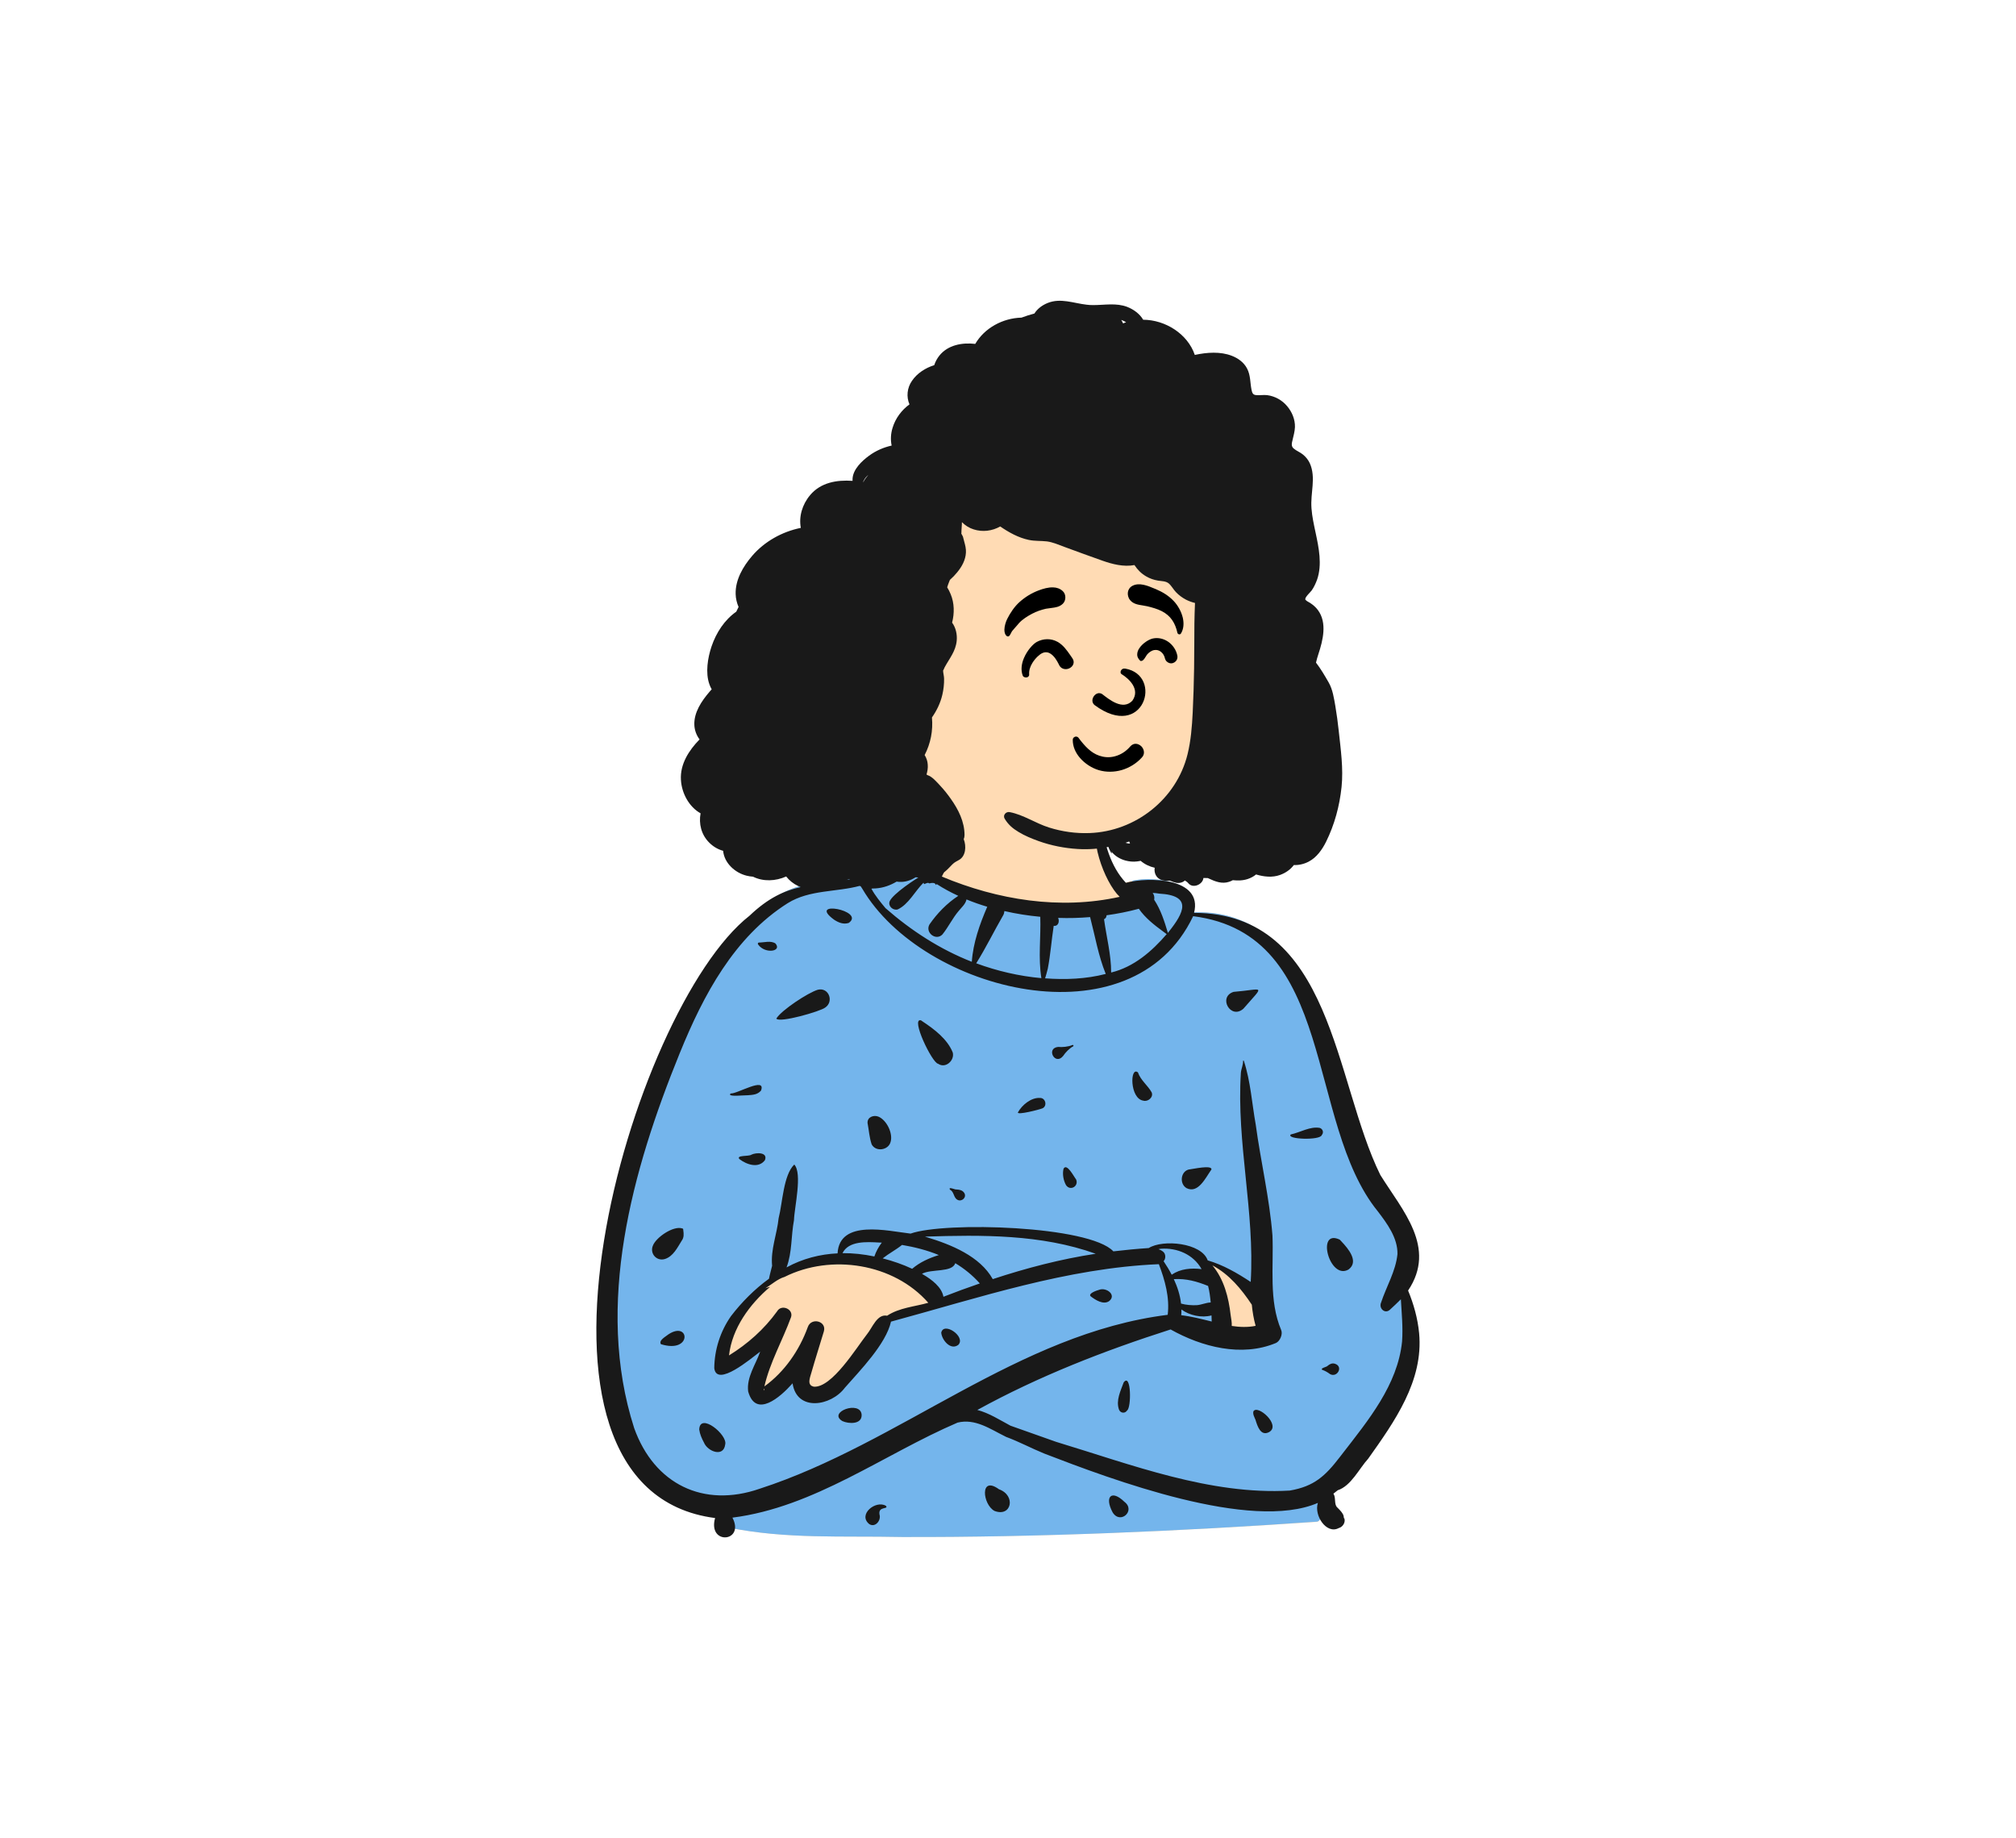 <?xml version="1.0" encoding="utf-8"?>
<!-- Generator: Adobe Illustrator 27.1.1, SVG Export Plug-In . SVG Version: 6.00 Build 0)  -->
<svg version="1.1" id="Layer_1" xmlns="http://www.w3.org/2000/svg" xmlns:xlink="http://www.w3.org/1999/xlink" x="0px" y="0px"
	 viewBox="0 0 2011 1833" style="enable-background:new 0 0 2011 1833;" xml:space="preserve">
<style type="text/css">
	.st0{fill-rule:evenodd;clip-rule:evenodd;fill:#FFDBB4;}
	.st1{fill-rule:evenodd;clip-rule:evenodd;fill:#74B5EC;}
	.st2{fill-rule:evenodd;clip-rule:evenodd;fill:#191919;}
	.st3{fill-rule:evenodd;clip-rule:evenodd;}
</style>
<g id="Artboard-Copy">
	<g id="a-person_x2F_bust" transform="translate(708, 298)">
		<g id="BODY" transform="translate(-0, 481)">
			<path id="_x270B_-Skin" class="st0" d="M191.6,754c-60.2-1.3-115,2.3-172.9-9.4l-0.1-2c-12.4-0.4-8.3-12-5.8-20.1
				c-233.9-10.4-81.3-580.5,80.8-618.8c7.9-1.4,16.6-2.1,25.3-2.2c11.3-3.4,22.4-4.1,34.2-7.2c1.1-4.1,1.3-6.5,6.3-5.3
				c18-17.2,50.3-33,61.2,0.5c14.4-19.9,22.6-43.3,28.6-66.9l1,0.2c2.5-6.3,6.7-14.2,11.8-15.5c7.9-2.6,22.8-2,31.4-3.1
				C312,3,333.7-0.2,351.5,4.1c44.7,10.9,25.3,63.7,61.5,98c16.6-6.9,42.7-5,58.6,3.2c10.3,8.2,5.1,17.5,3.3,26.1
				c114.4-10.3,144.8,122.3,168.4,209.8c9.5,29.1,18.9,48.8,35,71.3c20.9,26.3,32.7,60.6,11.2,88.3c30.6,61.1-2.6,118.6-37.8,164.8
				c-6.9,7.4-18.1,28-28.2,29.4c-2.7,2.5-7.1,5.6-10.2,7.8l3.7,4.9c0.4,4.5,0.5,9.4,3.6,13.4c3,2.9,6.1,5.9,6.2,10.2
				c-4.7,5.5-10.8-0.6-15.3-3.4c-1.7,3.4-1.5,11.4-7,11.1C467.9,748.3,328,754.4,191.6,754"/>
			<path id="_xD83D__xDC55_-Top" class="st1" d="M220.6,89.6c3.8-5.3,7.2-10.8,10.2-16.5l-5.5,17.5l1,0.8
				c34,26.4,68.8,38.3,104.6,35.7c35-2.6,64.5-5.6,88.5-9.2l2.2-0.3l0-18.2c16.1-3.5,36.7-1.1,50.1,5.8c8.8,7.1,6.2,14.9,4.2,22.5
				l-0.1,0.6l-0.1,0.6c-0.2,0.8-0.4,1.7-0.6,2.5c114.4-10.3,144.8,122.3,168.4,209.8c9.5,29.1,18.9,48.8,35,71.3
				c20.9,26.3,32.7,60.6,11.2,88.3c30.6,61.1-2.6,118.6-37.8,164.8c-6.9,7.4-18.1,28-28.2,29.4c-2.7,2.5-7.1,5.6-10.2,7.8l3.7,4.9
				c0,0.4,0.1,0.8,0.1,1.2l0.1,0.8c0.3,3.9,0.8,7.9,3.4,11.3c3,2.9,6.1,5.9,6.2,10.2c-4.7,5.5-10.8-0.6-15.3-3.4
				c-0.6,1.2-1,3-1.4,4.8L610,733c-0.8,3.1-2,6-5.4,5.8C467.9,748.3,328,754.4,191.6,754c-60.2-1.3-115,2.3-172.9-9.4l-0.1-2
				c-11.2-0.3-9-9.8-6.6-17.6l0.2-0.5l0.2-0.5c0.2-0.5,0.3-1,0.5-1.5c-233.9-10.4-81.3-580.5,80.8-618.8c7.9-1.4,16.6-2.1,25.3-2.2
				c11.3-3.4,22.4-4.1,34.2-7.2c1.1-4.1,1.3-6.5,6.3-5.3C177.4,71.9,209.7,56.1,220.6,89.6z M176.2,482.1
				c-16.2-9.7-35-11.4-56.5-4.9l-16.5,1.9c-29.8,11.7-50.7,23.4-62.7,35.2c-18,17.6-30.8,68.3-24.8,68.3c3.7,0,15.7-6.9,36-20.8
				l4-2.7l-1.5,19.2c-5.4,23-5.5,34.5-0.5,34.5c4.8,0,15.3-6.8,31.2-20.4l2.1-1.8c5.4,14.8,13.7,22.2,25,22.2
				c11.3,0,33.7-25.5,67.3-76.5l49.3-16.1C209.9,504.6,192.4,491.9,176.2,482.1z M499.8,481.1l15,68.2l37.2-1.9l-10.3-42.4
				L505.6,482L499.8,481.1z"/>
			<path id="_xD83D__xDD8D_-Ink" class="st2" d="M246.5,22.9c10.9,14.1-6.8,57.4-15,72.4c55.7,23.3,117.9,33.4,177.4,20.2
				c-15.5-14.8-32.5-62-19.8-78.6l0.6,3c4.3,22,9.6,44.8,25.4,61.6c22.4-6,77-5.4,68,30c138.5,0.3,139.6,167.9,185.8,261.4
				c22.2,35.7,56.5,72.3,27.7,115.3c5.6,13.5,9.6,27.9,11,42.5c4.5,47.6-24.6,88.3-50.8,125.2c-9.2,10.1-17,27.1-30.4,31.5
				c-1.4,1.2-2.8,2.3-4.3,3.4c2.7,3.9,0.5,10.1,3.6,13.5l1.2,1.2c2,2,4.9,5,5.4,7.7l0.3,2.3c0.1,0.9,0.1,0.9,0.1-0.1l0-0.3
				c0-0.4,0-0.4,0.2,0.1l0.1,0.2c1.4,4-1.6,8.7-5.6,9.7c-12.1,6.5-24.9-12.4-20.8-25.1c-66.9,28.8-205.7-23.3-272.9-49.2
				c-12.8-5.2-25-11.8-38-16.6l-1-0.5c-15-7.4-29.9-18.1-47.5-13.8c-73.9,31.7-142.7,84.4-224.6,94.8c12.8,24.5-24.9,27.8-17.3,0.4
				c-223-28.9-84-508.2,34.4-600.8c37.7-35.9,63.1-27.7,108.9-38.1c1.1-3.9,4.9-7.1,9-6.5c16.3-15.5,50-30.6,63.9-5.4
				c8.5-13.3,14.4-28.1,18.6-43.3C241.8,34.7,242.3,27.8,246.5,22.9z M159.2,741.2c-11.9-9.4,6.2-24.3,16.5-18.3
				c3.2,3.9-7.8,0-6.4,8.6C171.2,737.3,165.2,744.9,159.2,741.2z M401.9,729.5c-8.5-15.9-1-23,11.7-10.6
				C425.2,727.6,409.6,741.9,401.9,729.5z M284,728c-11.9-6.4-14.9-35.7,4.5-21.6C305.7,712.6,301,734.5,284,728z M150.2,104.4
				c-23.9,6.6-50.5,3.8-72.4,17.4C24.4,155.5-6.4,213.6-29.6,270.6l-0.7,1.7c-47,115.7-84.6,250.2-45.1,373.1
				c20,55.9,69.1,79.9,125.1,60.5c140.4-45.5,257.8-154.8,407.1-173.5c2.1-17.3-2.7-34.3-8.8-50.5c-91.6,3.8-179.4,33.5-267.2,57.3
				c-5.1,22.4-30.7,48.5-46,65.9c-13.8,18.5-48,24.1-52.2-4.4l-0.7,0.8c-11.3,12.7-36,34.6-43.6,7.3c-1.7-14.3,7.5-26.7,12-39.7
				l-0.5,0.4c-8.3,6.2-42.9,35.7-45.3,16.1c0.2-18.5,6-36.6,16.6-51.8c10.7-14,23.7-27.1,38-37.4c0.8-4.4,2.1-8.6,3.1-12.9
				c-1.6-16.3,4.9-31.6,6.5-47.5c3.9-15,4.7-43,15.6-53.5c8.3,8.9,0.1,42.6-0.3,55.6c-3,15.7-1.7,31.8-7.4,47
				c16.1-8.8,33.5-13.2,50.9-14c1.8-34.3,50.3-22.3,72.8-19.7c34.3-12.2,178.5-7.9,202.3,17.7c11.9-1.4,23.3-2.5,35.3-3.3
				c14-8.9,52.8-5.3,58.8,12.3c15.6,4.6,29.2,12.5,42.9,21.5c4.2-69.9-14.3-138.7-9.8-208.7c0.4-4.1,2.3-7.6,2.2-11.7
				c0-0.5,0.7-0.5,0.8,0c6.7,20.4,8,42.2,11.8,63.4c5,37,13.8,73.5,16.7,110.7c1.3,31.3-3.8,64.7,8.7,94.3
				c1.8,4.2-1.2,11.1-5.2,12.9c-34.2,14.3-73.9,4-105.1-13.5c-66.5,21.3-131.5,46.6-192.8,80.3c11.8,3.1,22.4,10,33.1,15.7
				c15.2,5.3,30.3,10.8,45.5,16.1c75.1,22.7,153.7,53.2,233.1,48.6c24.4-4.2,35.4-14.6,49.8-33.3l2.4-3.1
				c25.9-33.5,55.4-68.9,59.8-112.3c1-14.1-0.4-28.1-1.2-42.1c-3.5,3.6-7.2,6.9-10.8,10.3c-5,4.8-11.4-1.2-9-6.9
				c5.3-16.1,14.7-31.4,16.4-48.5c0.3-16.1-10.3-30.4-19.6-42.6c-72.4-89.1-40.8-276.2-184.2-294.4c-61.2,128.7-269.8,75.2-330-27.3
				L150.2,104.4L150.2,104.4z M-10.5,646.8c0.6-17.5,28.5,5.3,25.9,14.9c-1.6,13.2-17.6,7-21.2-1.9C-8,655.7-9.9,651.4-10.5,646.8z
				 M542.3,628.7c4-7.3,28,13.8,15.6,20.7c-8.4,4.4-11.6-6-13.5-12.2C543.4,634.6,541.5,631.6,542.3,628.7z M132.3,638.4
				c-15.1-9,18-21,19.2-6.4C152,641.9,138.6,641.3,132.3,638.4z M412.9,599.8c7.6-10.1,7.8,25.7,3.3,28.1c-2.1,3.3-6.7,2.5-8-1
				C405,617.7,409.8,608.4,412.9,599.8z M54.1,606.1l-0.2,0.6c-0.8,3.3,1.1-1,0.4-0.4C54.2,606.2,54.1,606.1,54.1,606.1z M218,520.4
				c-34.5-39.3-96.9-49.1-143.4-25.8c-6.9,2-12.9,7.6-19.1,11.3c1.6-0.6,3.1-1,4.7-1.4c-20.5,17.4-37.9,41.3-41,68.4
				c18.6-11.5,35-26,48-44c4.2-7.4,16.5-2.3,13.9,5.8c-8.4,23-21.2,45.3-26.6,69.1c20.1-14.5,34.9-36,43.3-59.2
				c3.5-10,19.1-5.9,16,4.4c-4.1,13.7-8.5,27.3-12.4,41l-1.1,3.7c-1.3,4.7-2.1,9.1,3.5,10.4c18.1,1.2,42.4-38.8,53.1-52.4
				c5.3-6.4,10-20.4,20-18.4C189.3,525.2,204.3,524.3,218,520.4z M616.3,583.3c2.1-1.8,4.6-3,7.3-2.1l0.3,0.1
				c8.3,2.9,1.9,14.2-5.2,10.2c-2.4-1.8-5-3.3-7.9-4.3C609.1,585.4,615.3,584.6,616.3,583.3z M230.9,550.2c2.4-11.4,25,4.1,17,12.2
				C240.2,568.2,231.5,557.5,230.9,550.2z M-41.1,551.8c21.2-13.8,23.7,19.6-7.6,9.9C-51.3,557.8-43.7,554-41.1,551.8z M501.4,483.1
				c11.6,13.9,16.2,32,18.2,49.6c0.5,3.5,1.3,7.3,1.1,10.8c7.9,1.2,16,1.5,23.8-0.1c-1.9-6.9-3.1-13.9-3.8-21.1
				C530.3,506.7,518.3,492.1,501.4,483.1z M470.5,527.1c0,1.9,0,3.8-0.2,5.7c10.2,1.2,20.3,3.8,30.4,6.3l-0.1-3c0-1,0-2-0.1-3.1
				C490.7,535.7,478.5,533,470.5,527.1z M497.1,503.6c-11.4-4.6-21.9-7.5-34.2-6.8c3.6,7.8,6.3,16,7.2,24.4c5,1.4,10.7,1.8,15.5,1.6
				c4.9-0.3,9.4-2.6,14.1-2.7C499.2,514.6,498.5,509.1,497.1,503.6z M388.3,507.5c7.2-2.9,17.9,5.1,10,11.3
				c-5.8,3.9-13.7-1.3-18.4-4.9C377.3,511,386.1,508.1,388.3,507.5z M244.9,480.9c-3.1,9.6-23.8,5.4-33.2,10.6l0.8,0.5
				c9.1,5.3,18.9,12.8,20.6,22.4c12-4.7,24.1-9.1,36.3-13.3C262.2,493,253.9,486.3,244.9,480.9z M385,471.5
				c-54.3-19.5-113.4-18.9-170.3-17.1l1.5,0.5c24.5,7.4,53.3,19,66.1,41.9C315.7,485.8,350,476.8,385,471.5z M490.6,486.8
				c-8.3-14.8-24.6-21.4-40.5-20.3l-2.5,0.4l0,0c1.7,0.6,3.4,1.5,4.8,2.7c2.6,2.2,2.6,7,0.3,9.3c2.9,4.3,5.7,8.9,8.1,13.5
				C469.6,486.4,480.1,485.6,490.6,486.8z M637.2,487.2c-19,11.1-32.7-41-8.8-29.8l1.7,1.8C637.1,466.6,647.8,479.3,637.2,487.2z
				 M191.8,462.7c-6.1,4.9-13.1,8.5-19.3,13.4c10.1,2.6,20,6,29.4,10.4c7.7-6.6,16.9-10.7,26.6-13.7
				C216.9,468,204.3,464.8,191.8,462.7z M-56.9,463.8l0.1-0.2c2.9-8.3,20.7-20.5,29.5-17.3c0.4,0,0.8,0.4,0.8,0.8l0.1,1
				c0.5,3.6,0.8,7.2-1.6,10.4c-4.3,6.9-8.4,15.5-16.6,18.2C-52.8,479.3-59.8,471.6-56.9,463.8L-56.9,463.8z M171.6,460.4l-2.7-0.1
				c-12.4-0.7-30.4-1.8-36.5,10.6c10.5-0.1,21.2,1.1,31.8,3.3C165.8,469.4,168.4,464.6,171.6,460.4z M239.6,407.6
				c-1.9-3.6,5.1,0.3,6.8-0.2c3,0.2,5.8,0.8,7.5,3.5c2.7,4.4-2.6,9.1-6.8,6.8C243,415.5,243.9,409.7,239.6,407.6z M478.1,387.4
				l0.3,0c4.2-0.5,22.2-4.6,22.1-0.1l-0.3,0.5c-5.7,8.1-13,23.9-24.5,18.3C468.2,401.8,469.7,389.2,478.1,387.4z M352.9,386.7
				c3.3-6.1,10.4,8.1,12.5,10.6c3,6.7-5.7,12-10,5.8C352.8,398.4,351.6,392.1,352.9,386.7z M41.5,372.7c4.8-2.4,16.8-2.6,13.5,5.5
				c-6.4,8.5-18.2,4.4-25.4-1.1C25.9,372.9,39.2,374.6,41.5,372.7z M157.4,341.1c-0.4-6.1,6.4-8.3,11-6.3c8.2,3.6,14.5,16.7,12,25.1
				c-2.1,8.4-14.8,10.3-18.9,2.5C159.1,355.2,158.8,348.3,157.4,341.1z M579.6,352.5c9.4-2,19.3-8.3,29-6.5c3,1.1,4.1,4.6,1.9,7.1
				C609.1,358.7,574.3,357.4,579.6,352.5z M307.4,330.5c4-7.3,13.2-15,22-14.4c5.4-0.2,7.5,7.6,2.8,10.2l-0.2,0.1
				C329,327.7,306.3,333.5,307.4,330.5z M432.5,318.8c-13.6-1.9-13.5-34.6-5.4-28.2c2.8,8,9.7,12.8,13.7,19.9
				C442.9,315.4,437,320.2,432.5,318.8z M20.9,311.6c5.8,0.9,35.7-17.3,30.2-2.8c-3.6,4.1-8.1,4.2-13.1,4.6l-0.1,0
				C35.2,313.2,16.3,315.5,20.9,311.6z M227.8,282c-6-0.7-27.8-46.2-17.1-43.3l1.6,1.1c11.8,7.8,24.8,17.7,30.1,31
				C244.4,278.7,235.2,287.1,227.8,282z M361.7,263.3c0.9-0.4,1.6,0.8,0.8,1.3c-3.7,2-7.7,6.1-10,9.6c-8,10-17.4-7.6-5.1-9
				C351.7,265.6,357.6,265.1,361.7,263.3z M107.7,208.2c11-2.8,16.4,11.7,7.5,17.7c-4.5,3.8-46.3,15.8-48.8,11
				C71.7,228.4,97.9,211.2,107.7,208.2z M522.5,210.3c30.6-2.5,31.4-8.1,9.8,16.8C519.6,238.3,506.7,215.4,522.5,210.3z
				 M379.4,135.7c-10.6,0.9-21.2,1.2-31.9,0.8c1.6,3.5,0.2,8.6-4.4,7.9c-2.2,14.2-3.2,28.6-5.9,42.7c-0.7,3.3-1.8,6.5-2.7,9.7
				c20.2,1.5,40.8,0.7,60.5-4.4C387.6,174.2,384.4,154.8,379.4,135.7z M293.9,129.7c-0.1,1.5-0.5,3-1.2,4.2
				c-9.2,15.9-17.2,32.4-26.9,47.9c20.9,7.7,42.8,12.8,65,14.8c-3.3-20.2-0.4-40.8-1.1-61.2C317.7,134.3,305.7,132.4,293.9,129.7z
				 M428,127.4c-10.6,2.9-21.4,5-32.2,6.5c0,1.7-0.9,3.3-2.5,3.9c2.4,17.7,7.1,35.2,7.1,53.2c22.6-5.5,40.5-21,55.4-38.3l-3.4-2.5
				C443.5,143.7,434.4,136.6,428,127.4z M219.4,87.3c-13.1-8.1-31.3-4.6-42,5.9c-4.7,4.2-8.8,9.9-14.2,13.2c-0.7,0.4-1.4,0.7-2,0.9
				c3.7,7,9.3,13.7,14.1,19.5c25.6,22.4,54.4,41.1,86.1,53.5c1.3-19,7.9-37.5,15.4-54.9c-7-2.1-13.9-4.5-20.7-7.3
				c-0.9,4.6-5.1,8.1-7.9,11.6c-6.1,7.2-10.2,16-16.1,23.3c-6.5,6.8-17.6-1.9-12.9-10c7.6-11,17.3-21,28.7-28.5
				c-7.5-3.4-14.6-7.3-21.5-11.7c-0.3,0.3-0.6,0.6-0.9,0.9c-0.5-2.8-4.4-2.1-6.5-1.6c-1.5-1.3-3.5,0.3-5.2,0.7
				c-0.2-0.4-0.4-0.9-0.6-1.4c-8.5,8.4-14.9,21.7-25.8,26.7c-4.5,1.2-9.7-3.2-8-8c2.9-7.4,26.4-23,34.2-27.1
				c-1.7-2.5-0.3-3.7,2.4-3.3c0.5-0.6,1.2-0.8,2-0.3C218.5,88.6,218.9,87.9,219.4,87.3z M49.1,161.1c5.3,0,11.6-2.2,16.4,0.9
				c7,8-10.4,10.8-17.2,1.1C47.6,162.4,48,161.1,49.1,161.1z M441.8,111.6c1.5,1.8,2,4.4,1.5,6.8c6.7,10.2,10.3,21.7,13.7,33.1
				l0.9-1.2c15.2-19,23.8-36.2-9.6-38C446.2,111.9,444,111.7,441.8,111.6z M124,138.3c-27.5-20.1,31.7-9.1,14.7,3.2
				C133.4,143.3,128.4,141.2,124,138.3z"/>
		</g>
		<g id="HEAD" transform="translate(84.232, 0)">
			<path id="_x270B_-Skin_00000125603706748303034630000005628213406903895730_" class="st0" d="M339.3,190.6
				c-65.6-53.5-170.8-70.8-241.1-16.9C43.6,224.4,21,368.2,30.7,440.5c2.7,46.4,38,98.9,89.9,84.2c8.8-0.9,17.4-4.3,26.3-5
				c10.6-1.2,21.3-1.2,32,0.3c23.1,3.3,43.6,15.6,66.1,21.3c41.7,10.7,88.1,3.5,124-20.5C487.3,442.7,433.7,266.2,339.3,190.6
				L339.3,190.6z"/>
			<path id="_xD83D__xDD8D_-Ink_00000103230070088724849210000017392566047840046466_" class="st2" d="M330.5,542.6
				c1.2-0.4,2.4-0.9,3.6-1.3c0.1,0.3,0.2,0.5,0.4,0.8c0.2,0.4,0.3,0.8,0.5,1.2C333.5,543.4,332,543.1,330.5,542.6 M328.1,24.6
				c-0.5-1.2-1.2-2.4-1.9-3.5c1.7,0.6,3.4,1.3,4.9,2.3C330.1,23.7,329.1,24.1,328.1,24.6 M68.9,182.8c-0.1,0-0.1,0-0.2,0
				c0.9-2.4,2.5-4.6,4.2-6.2c0.3-0.3,0.7-0.6,1-0.8C72,177.9,70.3,180.2,68.9,182.8 M543.2,431.1c-0.9-8.3-2-16.6-3.4-24.9
				c-1.4-7.9-2.6-16.4-6.6-23.4c-4-7-8-13.8-12.7-19.9c0.7-3.1,1.6-6.1,2.4-8.5c4.5-13.7,8.9-31.1-0.4-43.8c-2.2-3-4.8-5.2-7.8-7.2
				c-1.3-0.9-3.4-1.7-4.4-2.9c-0.7-0.9-0.5-0.4-0.5-0.8c-0.2-2.3,5.1-7,6.4-8.8c2.3-3.3,4-7,5.4-10.8c5.2-15.1,1.7-31.7-1.5-46.8
				c-1.7-8-3.5-16-4.1-24.2c-0.6-7.7,0.5-15.2,1.1-22.8c0.6-7.5,0.4-15.3-2.8-22.3c-1.6-3.4-4-6.4-6.9-8.7c-2.8-2.3-6.4-3.6-9.1-5.9
				c-2.8-2.3-2-5.3-1.2-8.5c1-4.3,2.2-8.5,2.4-12.9c0.2-7.7-2.9-15.1-7.8-20.9c-5-6-12.2-10-20-11c-3.6-0.4-7,0.3-10.6,0
				c-3.5-0.2-4.2-2-4.9-5.2c-1.5-7.3-0.9-14.6-4.5-21.4c-3.2-6.1-8.9-10.2-15.1-12.6c-11.5-4.5-24.9-3.5-37-0.9
				c-7.2-21.1-29.5-35-51.5-35.1c-3.4-5.8-9.3-10.2-15.9-12.8c-11-4.2-22.6-1.8-34-1.8h0c-1.1-0.1-2.3-0.1-3.4-0.1
				c-1.1-0.1-2.2-0.2-3.2-0.3c-13-1.5-25.9-6.9-38.8-1.7c-5.7,2.3-10.3,5.9-13.2,10.5c-4.4,1.2-8.7,2.5-12.9,4.1
				C208,19.3,189.9,29.1,180.6,45c-13-1.5-27.2,1-35.8,11.7c-2.2,2.8-4,6-5.1,9.5c-8.8,2.8-16.9,7.9-22.2,15.6
				c-4.9,7-5.8,16-2.5,23.5c-7.8,5.7-14,13.8-16.9,23.5c-1.8,5.8-2.1,11.9-0.9,17.6c-8,1.8-15.7,5.1-22.5,10.1
				c-7.1,5.2-16,13.5-16.5,23c0,0.7,0,1.4,0,2.1c-15.7-1.1-31.7,1.6-42.3,14.2c-8,9.5-11.4,21.6-9.3,32.7
				c-18.7,3.8-36.3,13.6-48.6,28c-9,10.5-16.9,23.9-16.4,38.2c0.1,4.3,1.2,8.7,2.9,12.7v0c-0.7,1.4-1.5,3-2.3,4.7
				c-11.6,8.1-20,20.8-24.7,34.8c-3.8,11.3-6.2,26.1-2.1,37.6c0.6,1.8,1.4,3.4,2.3,5c-0.8,0.8-1.5,1.6-2.2,2.5
				c-7.8,9.1-15.7,20.6-15.1,33.2c0.2,5.1,2.1,10.2,5.2,14.3c-10.8,11-19.5,24.8-18.6,40.2c0.7,13.4,8.1,27.1,19.6,33.5
				c-1.9,10.3,0.6,21.3,8.7,29.3c4,4,8.7,6.7,13.8,8.1c1.1,12.2,11.9,22,23.4,24.8c2.1,0.5,4.3,0.9,6.4,1
				c10.3,5.1,22.6,4.5,33.1-0.2c3.1,4,7.1,7.2,11.9,9.5c1.9,0.9,3.9,1.7,6,2.3c14.9,4.4,30.1-1.6,43.1-8.5c0.4-0.2,1.2-0.5,1.9-0.8
				c1.8,2,5.1,4,6.8,5c5.8,3.3,12.9,4.9,19.5,4.4c7.8-0.5,14.7-3.1,21-6.8c0.9,0.2,1.9,0.2,2.8,0.3c6,0.3,11.3-1.6,16.1-4.6
				c3.2,0.4,6.4,0.4,9.7-0.2c7.3,1.8,14.3-1.1,20-5.8c2.5-2.1,4.6-4.5,6.9-6.8c2.4-2.4,4.2-3,6.9-4.6c6.5-3.8,7.3-13.5,4.5-20.6
				c0.5-1.2,0.8-2.6,0.8-4.1c0-13.3-6.1-25.4-13.6-36c-3.3-4.7-7-9.4-11-13.6c-3.2-3.4-7.7-8.8-12.4-10.2c-0.3-0.2-0.6-0.4-0.9-0.6
				c0.9-3.2,1.5-6.5,1.2-9.9c-0.2-3.4-1.3-6.7-3.1-9.5c6-11.6,8.5-24.3,7.3-37.5c4.8-6.9,8.5-14.5,10.4-22.8
				c1.2-5.2,1.8-10.6,1.7-15.9c0-2.5-1-5.8-1-8.4c0.1,0.8,1.2-2.3,1.6-3c4.8-8.9,11-15.9,12-26.5c0.6-6.2-0.9-13-4.6-18
				c2.4-9.3,2.3-19.4-1.4-28.3c-1-2.4-2.1-4.7-3.5-6.9c0.6-1.9,1.2-3.7,1.9-5.4c0.3-0.7,0.6-1.3,0.8-2c2.7-2.4,5.2-5,7.3-7.6
				c4.7-5.7,8.3-12.2,8.7-19.7c0.2-3.8-0.7-7.3-1.7-10.9c-0.5-1.6-0.8-3.4-1.3-5c-0.3-0.9-1.1-1.8-1.4-2.6c-0.1-0.2-0.1-0.3-0.2-0.4
				c0-0.1,0.1-0.4,0.1-0.8c0-3.6,0.5-7.1,0.5-10.6c3.3,3.3,7.2,5.8,11.7,7.2c9,2.9,18.5,1.6,26.5-2.9c8.6,5.9,18.3,11.3,28.5,13.4
				c6,1.3,12.1,0.8,18.1,1.5c6,0.8,11.8,3.4,17.5,5.5c12.6,4.6,25.2,9.3,37.8,13.7c10.2,3.6,21.3,6.4,32,4.4
				c3,4.6,6.9,8.6,11.9,11.4c3.6,2.1,7.5,3.4,11.6,4.1c3.6,0.6,7.8,0.4,10.7,2.8c2.8,2.4,4.6,6,7.2,8.7c2.8,3,6.4,5.6,10,7.5
				c3,1.5,6,2.6,9,3.3c-0.3,6.8-0.5,13.6-0.6,20.5c-0.1,14.9-0.1,29.7-0.3,44.6c-0.2,14.8-0.7,29.6-1.4,44.4
				c-0.7,13.9-1.8,27.8-5.1,41.3c-11,44.9-52,77.1-97.9,78.7c-13.6,0.5-27.1-1.4-40.2-5.5c-13.5-4.2-25.6-12.8-39.4-15.4
				c-3.6-0.7-7,3-5,6.5c3.6,6,7.9,9.7,13.9,13.3c6.2,3.8,13.1,6.6,20,9.1c12.6,4.5,25.9,7.1,39.2,7.9c10.2,0.6,20.4-0.1,30.4-2.1
				c0.7,2.2,1.9,4.2,2.9,6.2c0.1,0.3,0.6,0.1,0.5-0.2c-0.2-0.5-0.2-0.9-0.3-1.3c3.4,4.4,8.5,7.4,13.9,8.9c3.8,1,7.7,1.4,11.6,0.9
				c1.2-0.1,2.4-0.4,3.6-0.6c3.9,3.4,9,5.8,14,6.9c-0.9,5.3,1.7,11,7.8,12.5c2.5,0.6,5,0.6,7.4,0.4c2,0.9,4.1,1.6,6.3,2.1
				c2.9,0.6,6.4-0.2,8.6-2.3c1.2,0.8,2.3,1.4,3.5,2.8c4.6,5.6,14.5,1.1,15-5.3c1.5,0,2.9,0,4.4,0.1c0.3,0.2,0.7,0.3,1.1,0.5
				c6.4,3,13.1,5.6,20.2,3.2c1.3-0.4,2.5-1,3.6-1.6c5,0.5,9.9,0.5,15-1.2c3-1,5.8-2.5,8.2-4.5c7.8,2.3,16.1,3.3,23.9,0.5
				c5.8-2.1,10.5-5.5,13.8-9.9c5.1,0.2,10.2-1,14.8-3.4c7.9-4.1,13.4-11.9,17.3-19.7c8.5-17.2,13.5-35.7,15.5-54.8
				C547.9,468.5,545.2,449.8,543.2,431.1"/>
		</g>
		<g id="FACE" transform="translate(407, 283.059)">
			<path id="_xD83D__xDD8D_-Ink_00000079465917939175691700000014368994605273275306_" class="st3" d="M3.9,187
				c-7.4,2.1-15.3,2.3-22.8,0.1c-6.8-2-13.8-6.4-18.8-12.2c-4.5-5.2-7.3-11.5-7.2-18.2c0-0.8,0.3-1.4,0.7-1.9
				c0.5-0.5,1.1-0.9,1.8-1.1c0.7-0.2,1.4-0.1,2.1,0.2c0.6,0.3,1.1,0.7,1.4,1.3c0.8,1,1.5,2,2.3,3c6.2,7.6,12.2,13.4,21.5,15.4
				c5.1,1.1,10.1,0.6,14.7-1.1c5-1.8,9.4-5,12.9-9.1c1.6-1.8,3.5-2.6,5.3-2.6c2.1,0,4.1,1,5.7,2.5c1.5,1.5,2.5,3.6,2.6,5.7
				c0.1,1.9-0.5,3.9-2.2,5.6C18.4,180.6,11.4,184.8,3.9,187z M3.6,91.2c7.6,4.6,19.1,15.3,10.9,26.7c-9.6,10-23.3-1.5-30.1-6.7
				c-6.3-4-13.4,6.3-7.5,11c49,36.3,68.9-29.8,30.5-36.4C3.2,85.1,1.7,89.8,3.6,91.2z M-67,71c-2.4-1.6-5.3-2.1-8.4-0.6
				c-2.5,1.1-6.8,4.9-9.8,9.8c-2.1,3.4-3.5,7.3-3.2,11.4c0.1,1-0.3,1.7-0.8,2.2c-0.4,0.4-1.1,0.7-1.8,0.8c-0.6,0.1-1.3,0-1.9-0.2
				c-1.1-0.3-1.7-1.1-1.9-1.6c-2.1-5.6-1.2-11.9,1.2-17.5c3.2-7.6,9-14,12.8-16.1c6.5-3.5,14.2-3.7,20.7-0.1c5.5,3.1,9,8,12.5,13
				c0.7,1.1,1.5,2.1,2.2,3.2c1.5,2.1,1.7,4.2,1.1,5.9c-0.6,2-2.3,3.6-4.4,4.5c-1.9,0.8-4.1,0.9-6.1,0.1c-1.7-0.7-3.2-2.1-4.1-4.4
				C-60.8,77.6-63.4,73.3-67,71L-67,71z M56.3,79.7c-1.7,0.9-3,1.1-4.8,0.6c-1-0.3-2-0.9-2.8-1.7c-0.8-0.8-1.3-1.8-1.6-2.8
				c-0.5-2.7-2-5.2-4.1-6.8c-1.8-1.4-4-2.1-6.5-1.7c-2.7,0.4-5.2,2.2-7,4.2c-0.6,0.7-1,1.4-1.5,2.2c-0.9,1.4-1.7,2.8-2.9,3.8
				c-0.5,0.4-1.1,0.7-1.8,0.7c-0.3,0-0.5,0-0.8-0.1c-2.7-2.7-3.2-4.7-3.1-6.7c0.1-2.1,0.9-4.3,2.3-6.2c3.2-4.7,9.2-8.5,13.2-9.4
				c5.5-1.2,11,0.2,15.5,3.3c4.5,3.2,7.9,8.1,9,13.7c0.3,1.3,0.1,2.8-0.4,4C58.4,78,57.5,79,56.3,79.7z M-54.8,21.1
				c-3.3,3.2-7.3,3.7-11.2,4.2c-2.2,0.3-4,0.5-5.7,0.8c-4.8,1.1-9.5,2.7-13.8,5c-4.5,2.4-9.4,5.4-12.9,9.2c-0.8,0.9-1.6,1.8-2.4,2.8
				c-0.7,0.9-1.4,1.7-2.2,2.5c-0.8,0.9-1.6,1.9-2.4,2.8c-0.5,0.8-0.6,1-0.7,1.2c-0.1,0.3-0.3,0.7-0.5,1c-0.3,0.5-0.6,1.1-0.9,1.6
				c-0.6,0.9-0.9,1.2-1.1,1.3c-0.4,0.2-0.8,0.3-1.2,0.2c-0.4,0-0.7-0.2-1.1-0.5c-1.7-1.4-2.2-3.8-2.2-6.3c0.1-3.8,1.5-8,2.8-10.6
				c3-6,7.2-12.3,12.2-16.8c5.7-5.1,12-9,19.2-11.7c4.5-1.7,9.7-3.2,14.5-3c3.5,0.1,6.9,1.2,9.6,3.8c1.7,1.6,2.5,3.9,2.5,6.2
				C-52.3,17.1-53.1,19.5-54.8,21.1z M63,50.8c-0.2,0.3-0.5,0.6-0.8,0.7c-0.3,0.2-0.7,0.2-1.1,0.1c-0.4-0.1-0.7-0.2-1-0.5
				c-0.3-0.2-0.5-0.6-0.6-1c-2.2-9.7-6.5-16.9-15.6-21.6c-4.5-2.3-9.7-3.7-14.6-4.9c-1.4-0.3-2.9-0.6-4.4-0.8
				c-4.7-0.7-9.5-1.5-12.6-5.3c-1.9-2.3-2.6-5.3-2.2-8c0.4-2.5,1.9-4.9,4.6-6.3c6.7-3.5,15.1-0.1,21.9,2.8c0.5,0.2,1,0.4,1.5,0.6
				c6.6,2.8,12.7,6.5,17.7,11.8c4,4.2,7.6,10.4,9.1,16.8C66.1,40.8,65.8,46.2,63,50.8z"/>
		</g>
	</g>
</g>
</svg>
